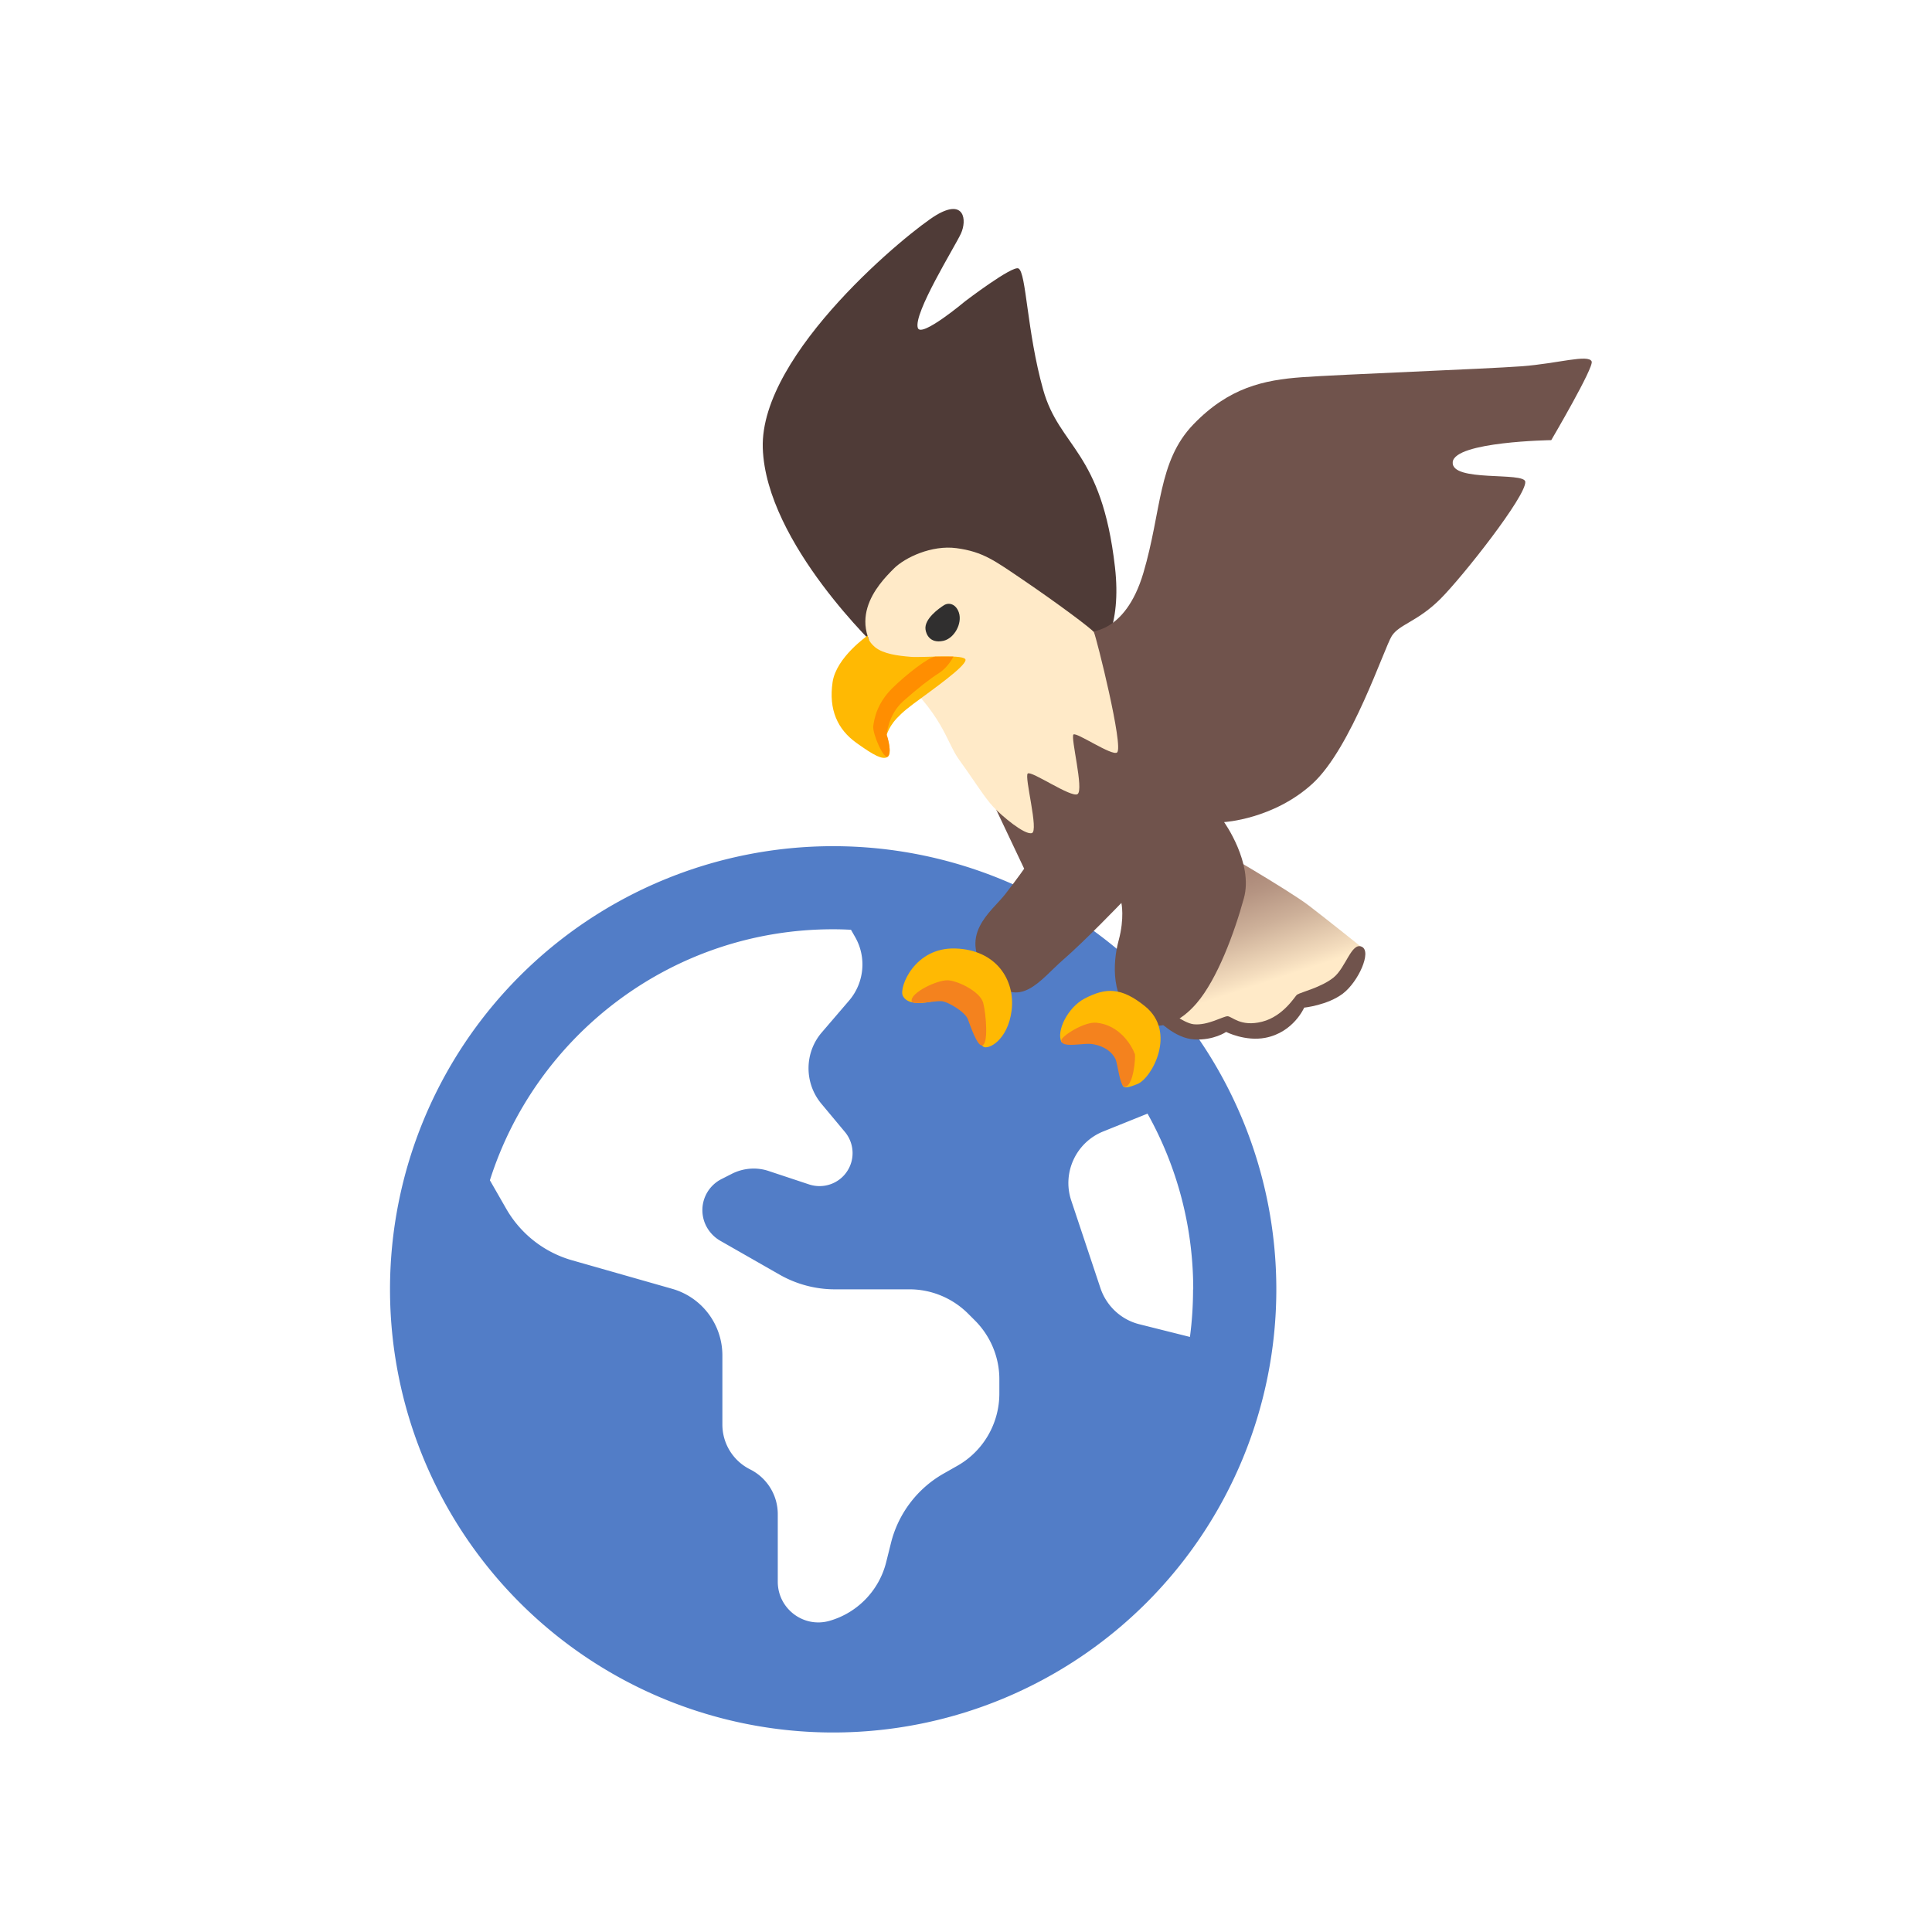 <svg xmlns="http://www.w3.org/2000/svg" xmlns:xlink="http://www.w3.org/1999/xlink" version="1.1" width="1000" height="1000" viewBox="0 0 1000 1000" xml:space="preserve">
<desc>Created with Fabric.js 3.5.0</desc>
<defs>
</defs>
<rect x="0" y="0" width="100%" height="100%" fill="#ffffff"/>
<g transform="matrix(0.896 0 0 0.896 431.246 667.357)" id="15564">
<path style="stroke: none; stroke-width: 1; stroke-dasharray: none; stroke-linecap: butt; stroke-dashoffset: 0; stroke-linejoin: miter; stroke-miterlimit: 4; is-custom-font: none; font-file-url: none; fill: rgb(82,125,199); fill-rule: nonzero; opacity: 1;" vector-effect="non-scaling-stroke" transform=" translate(-256, -256)" d="M 57.7 193 l 9.4 16.4 c 8.3 14.5 21.9 25.2 38 29.8 L 163 255.7 c 17.2 4.9 29 20.6 29 38.5 v 39.9 c 0 11 6.2 21 16 25.9 s 16 14.9 16 25.9 v 39 c 0 15.6 14.9 26.9 29.9 22.6 c 16.1 -4.6 28.6 -17.5 32.7 -33.8 l 2.8 -11.2 c 4.2 -16.9 15.2 -31.4 30.3 -40 l 8.1 -4.6 c 15 -8.5 24.2 -24.5 24.2 -41.7 v -8.3 c 0 -12.7 -5.1 -24.9 -14.1 -33.9 l -3.9 -3.9 c -9 -9 -21.2 -14.1 -33.9 -14.1 H 257 c -11.1 0 -22.1 -2.9 -31.8 -8.4 l -34.5 -19.7 c -4.3 -2.5 -7.6 -6.5 -9.2 -11.2 c -3.2 -9.6 1.1 -20 10.2 -24.5 l 5.9 -3 c 6.6 -3.3 14.3 -3.9 21.3 -1.5 l 23.2 7.7 c 8.2 2.7 17.2 -0.4 21.9 -7.5 c 4.7 -7 4.2 -16.3 -1.2 -22.8 l -13.6 -16.3 c -10 -12 -9.9 -29.5 0.3 -41.3 l 15.7 -18.3 c 8.8 -10.3 10.2 -25 3.5 -36.7 l -2.4 -4.2 c -3.5 -0.2 -6.9 -0.3 -10.4 -0.3 C 163.1 48 84.4 108.9 57.7 193 z M 464 256 c 0 -36.8 -9.6 -71.4 -26.4 -101.5 L 412 164.8 c -15.7 6.3 -23.8 23.8 -18.5 39.8 l 16.9 50.7 c 3.5 10.4 12 18.3 22.6 20.9 l 29.1 7.3 c 1.2 -9 1.8 -18.2 1.8 -27.5 z M 0 256 a 256 256 0 1 1 512 0 A 256 256 0 1 1 0 256 z" stroke-linecap="round"/>
</g>
<g transform="matrix(0.604 0 0 0.604 611.124 336.124)" id="359821">
<g style="" vector-effect="non-scaling-stroke">
		<g transform="matrix(6.25 0 0 6.25 -206.638 -171.572)">
<path style="stroke: none; stroke-width: 1; stroke-dasharray: none; stroke-linecap: butt; stroke-dashoffset: 0; stroke-linejoin: miter; stroke-miterlimit: 4; is-custom-font: none; font-file-url: none; fill: rgb(79,59,55); fill-rule: nonzero; opacity: 1;" transform=" translate(-30.938, -36.548)" d="M 44.99 69.48 s 11.83 -0.7 10 -16.75 s -7.6 -16.33 -9.85 -24.35 c -2.25 -8.02 -2.3 -16.03 -3.38 -16.61 c -0.83 -0.45 -7.32 4.5 -7.32 4.5 s -6.01 5.05 -6.48 3.66 c -0.66 -1.97 5.07 -11.12 5.91 -12.95 c 0.84 -1.83 0.49 -4.83 -3.38 -2.53 C 27.02 6.5 6.27 23.31 6.7 36.4 s 16.05 27.73 16.05 27.73 l 9.43 -9.43 l 12.81 14.78 z" stroke-linecap="round"/>
</g>
		<g transform="matrix(6.25 0 0 6.25 66.812 246.932)">
<linearGradient id="SVGID_6" gradientUnits="userSpaceOnUse" gradientTransform="matrix(1 0 0 1 0 0)" x1="68.597" y1="90.462" x2="76.878" y2="115.641">
<stop offset="20.7%" style="stop-color:rgb(172,137,121);stop-opacity: 1"/>
<stop offset="30.9%" style="stop-color:rgb(181,148,130);stop-opacity: 1"/>
<stop offset="48.5%" style="stop-color:rgb(205,176,153);stop-opacity: 1"/>
<stop offset="71.4%" style="stop-color:rgb(244,221,190);stop-opacity: 1"/>
<stop offset="77.1%" style="stop-color:rgb(255,234,200);stop-opacity: 1"/>
</linearGradient>
<path style="stroke: none; stroke-width: 1; stroke-dasharray: none; stroke-linecap: butt; stroke-dashoffset: 0; stroke-linejoin: miter; stroke-miterlimit: 4; is-custom-font: none; font-file-url: none; fill: url(#SVGID_6); fill-rule: nonzero; opacity: 1;" transform=" translate(-74.69, -103.509)" d="M 67.89 90.69 s 10.89 6.29 13.7 8.45 s 7.13 5.63 7.13 5.63 s -1.97 4.97 -3.94 6.19 s -4.5 1.6 -4.5 1.6 s -3.38 3.57 -5.73 3.75 s -4.32 -1.03 -4.32 -1.03 s -3.1 1.13 -4.41 1.03 c -1.31 -0.09 -5.16 -3.1 -5.16 -3.1 l 7.23 -22.52 z" stroke-linecap="round"/>
</g>
		<g transform="matrix(6.25 0 0 6.25 87.953 36.657)">
<path style="stroke: none; stroke-width: 1; stroke-dasharray: none; stroke-linecap: butt; stroke-dashoffset: 0; stroke-linejoin: miter; stroke-miterlimit: 4; is-custom-font: none; font-file-url: none; fill: rgb(112,83,76); fill-rule: nonzero; opacity: 1;" transform=" translate(-78.073, -69.865)" d="M 51.18 61.6 s 5.16 0.47 7.7 -8.07 c 2.53 -8.54 1.97 -15.3 6.85 -20.37 s 9.67 -6.1 14.92 -6.48 c 5.26 -0.38 25.15 -1.13 30.13 -1.5 c 4.97 -0.38 9.1 -1.69 9.57 -0.66 c 0.35 0.77 -5.54 10.79 -5.54 10.79 s -13.23 0.19 -13.51 3 c -0.28 2.82 9.88 1.29 9.95 2.72 c 0.1 1.97 -8.54 12.95 -11.64 16.05 c -3.1 3.1 -5.63 3.47 -6.66 5.07 s -5.54 15.39 -10.89 20.27 c -5.35 4.88 -12.11 5.26 -12.11 5.26 s 4.04 5.63 2.72 10.42 c -1.31 4.79 -3.66 11.12 -6.48 14.41 c -1.99 2.33 -5.12 4.36 -8.26 2.11 c -3.5 -2.51 -3.28 -7.6 -2.44 -10.7 c 0.84 -3.1 0.38 -5.16 0.38 -5.16 s -5 5.21 -7.98 7.79 c -3.14 2.72 -6.05 7.23 -10.14 2.25 c -4.58 -5.57 0.33 -8.82 2.21 -11.26 c 1.88 -2.44 2.58 -3.47 2.58 -3.47 L 35.78 79.8 l 15.4 -18.2 z" stroke-linecap="round"/>
</g>
		<g transform="matrix(6.25 0 0 6.25 -161.913 35.181)">
<path style="stroke: none; stroke-width: 1; stroke-dasharray: none; stroke-linecap: butt; stroke-dashoffset: 0; stroke-linejoin: miter; stroke-miterlimit: 4; is-custom-font: none; font-file-url: none; fill: rgb(255,234,200); fill-rule: nonzero; opacity: 1;" transform=" translate(-38.094, -69.629)" d="M 24.65 52.94 c -2.05 2.05 -7.46 7.58 -0.28 13.77 s 7.39 9.88 9.29 12.48 c 1.91 2.62 3.45 5.14 4.65 6.41 c 1.2 1.27 4.29 3.87 5.28 3.59 c 0.99 -0.28 -1.06 -7.74 -0.56 -8.17 s 5.98 3.38 6.83 2.82 c 0.89 -0.6 -0.99 -7.81 -0.56 -8.17 c 0.42 -0.35 5.33 3.02 5.98 2.46 c 0.92 -0.77 -2.82 -15.7 -3.17 -16.47 c -0.19 -0.41 -5.33 -4.21 -9.71 -7.18 c -3.9 -2.64 -5.49 -3.87 -9.15 -4.36 c -3.38 -0.45 -7.06 1.27 -8.6 2.82 z" stroke-linecap="round"/>
</g>
		<g transform="matrix(6.25 0 0 6.25 -241.749 40.579)">
<path style="stroke: none; stroke-width: 1; stroke-dasharray: none; stroke-linecap: butt; stroke-dashoffset: 0; stroke-linejoin: miter; stroke-miterlimit: 4; is-custom-font: none; font-file-url: none; fill: rgb(255,185,3); fill-rule: nonzero; opacity: 1;" transform=" translate(-25.32, -70.493)" d="M 23.66 75.75 c 0.42 -1.06 0.92 -2.22 3.66 -4.26 c 2.75 -2.04 7.07 -5.07 7.18 -6.02 c 0.11 -0.88 -5.75 -0.31 -7.51 -0.45 c -1.76 -0.14 -3.75 -0.4 -4.88 -1.31 c -1.01 -0.82 -1.03 -1.6 -1.03 -1.6 s -4.3 2.96 -4.81 6.38 c -0.56 3.8 0.7 6.48 3.24 8.31 s 3.6 2.32 4.26 1.97 c 0.81 -0.42 -0.11 -3.02 -0.11 -3.02 z" stroke-linecap="round"/>
</g>
		<g transform="matrix(6.25 0 0 6.25 -229.12 49.097)">
<path style="stroke: none; stroke-width: 1; stroke-dasharray: none; stroke-linecap: butt; stroke-dashoffset: 0; stroke-linejoin: miter; stroke-miterlimit: 4; is-custom-font: none; font-file-url: none; fill: rgb(255,142,1); fill-rule: nonzero; opacity: 1;" transform=" translate(-27.341, -71.856)" d="M 21.85 74.51 c 0.14 -1.02 0.5 -3.12 2.65 -5.23 c 1.83 -1.8 5 -4.29 5.88 -4.29 h 2.46 s -0.7 1.44 -1.97 2.25 s -2.87 2.05 -4.89 3.84 c -2.11 1.87 -2.29 4.61 -2.29 4.61 s 0.77 2.22 0.18 2.96 c -0.53 0.63 -2.16 -3.11 -2.02 -4.14 z" stroke-linecap="round"/>
</g>
		<g transform="matrix(6.25 0 0 6.25 -204.046 -22.965)">
<path style="stroke: none; stroke-width: 1; stroke-dasharray: none; stroke-linecap: butt; stroke-dashoffset: 0; stroke-linejoin: miter; stroke-miterlimit: 4; is-custom-font: none; font-file-url: none; fill: rgb(48,47,47); fill-rule: nonzero; opacity: 1;" transform=" translate(-31.353, -60.326)" d="M 29.01 61.25 c 0.08 0.66 0.6 1.97 2.43 1.58 c 1.52 -0.32 2.64 -2.39 2.15 -3.87 c -0.4 -1.19 -1.37 -1.44 -2.04 -1.02 c -0.67 0.42 -2.72 1.87 -2.54 3.31 z" stroke-linecap="round"/>
</g>
		<g transform="matrix(6.25 0 0 6.25 69.113 294.313)">
<path style="stroke: none; stroke-width: 1; stroke-dasharray: none; stroke-linecap: butt; stroke-dashoffset: 0; stroke-linejoin: miter; stroke-miterlimit: 4; is-custom-font: none; font-file-url: none; fill: rgb(112,83,76); fill-rule: nonzero; opacity: 1;" transform=" translate(-75.058, -111.09)" d="M 79.95 111.34 c -0.22 0.13 -1.83 2.96 -4.79 3.71 s -4.13 -0.75 -4.74 -0.75 s -2.7 1.29 -4.62 1.1 c -1.5 -0.15 -3.97 -2.28 -3.97 -2.28 l -1.03 1.64 s 2.39 2.58 5.07 2.72 c 2.67 0.14 4.36 -1.03 4.36 -1.03 s 2.63 1.34 5.4 0.8 c 3.85 -0.75 5.3 -4.13 5.3 -4.13 s 3.19 -0.33 5.3 -1.92 c 2.11 -1.6 4.01 -5.77 2.6 -6.43 s -2.18 2.86 -3.87 4.22 s -4.4 1.98 -5.01 2.35 z" stroke-linecap="round"/>
</g>
		<g transform="matrix(6.25 0 0 6.25 -191.571 298.644)">
<path style="stroke: none; stroke-width: 1; stroke-dasharray: none; stroke-linecap: butt; stroke-dashoffset: 0; stroke-linejoin: miter; stroke-miterlimit: 4; is-custom-font: none; font-file-url: none; fill: rgb(255,185,3); fill-rule: nonzero; opacity: 1;" transform=" translate(-33.349, -111.783)" d="M 25.89 111.47 c -0.52 -1.12 1.6 -6.65 7.23 -6.46 s 8.21 4.36 7.7 8.49 c -0.52 4.13 -3.24 5.44 -3.89 4.97 c -0.66 -0.47 -1.36 -3.43 -1.36 -3.43 l -2.86 -3.61 c -0.02 0.01 -5.74 2.34 -6.82 0.04 z" stroke-linecap="round"/>
</g>
		<g transform="matrix(6.25 0 0 6.25 -60.291 333.963)">
<path style="stroke: none; stroke-width: 1; stroke-dasharray: none; stroke-linecap: butt; stroke-dashoffset: 0; stroke-linejoin: miter; stroke-miterlimit: 4; is-custom-font: none; font-file-url: none; fill: rgb(255,185,3); fill-rule: nonzero; opacity: 1;" transform=" translate(-54.353, -117.434)" d="M 47.66 117.85 c -0.77 -1.5 0.87 -4.79 3.19 -5.99 c 2.87 -1.49 4.99 -1.57 8.26 1.07 c 4.39 3.54 0.94 9.84 -1.01 10.65 c -2.71 1.13 -2.04 0.01 -1.99 -1.35 c 0.05 -1.36 -1.22 -4.83 -1.22 -4.83 l -7.23 0.45 z" stroke-linecap="round"/>
</g>
		<g transform="matrix(6.25 0 0 6.25 -198.634 311.468)">
<path style="stroke: none; stroke-width: 1; stroke-dasharray: none; stroke-linecap: butt; stroke-dashoffset: 0; stroke-linejoin: miter; stroke-miterlimit: 4; is-custom-font: none; font-file-url: none; fill: rgb(244,130,30); fill-rule: nonzero; opacity: 1;" transform=" translate(-32.219, -113.835)" d="M 36.92 112.46 c 0.4 1.49 0.77 5.91 -0.21 5.84 c -0.66 -0.05 -1.53 -2.63 -1.9 -3.61 c -0.37 -0.98 -2.75 -2.42 -3.64 -2.46 c -0.89 -0.05 -3.97 0.59 -4.06 0 c -0.19 -1.16 3.5 -2.91 4.95 -2.86 c 1.27 0.03 4.43 1.5 4.86 3.09 z" stroke-linecap="round"/>
</g>
		<g transform="matrix(6.25 0 0 6.25 -70.751 347.313)">
<path style="stroke: none; stroke-width: 1; stroke-dasharray: none; stroke-linecap: butt; stroke-dashoffset: 0; stroke-linejoin: miter; stroke-miterlimit: 4; is-custom-font: none; font-file-url: none; fill: rgb(244,130,30); fill-rule: nonzero; opacity: 1;" transform=" translate(-52.68, -119.57)" d="M 47.62 117.63 c 0.05 1.07 2.96 0.33 4.13 0.47 c 1.17 0.14 2.65 0.72 3.31 2.08 c 0.31 0.64 0.59 3.73 1.24 3.78 c 1.22 0.09 1.55 -4.11 1.41 -4.49 c -0.42 -1.14 -2.06 -3.97 -5.26 -4.28 c -1.69 -0.18 -4.86 1.88 -4.83 2.44 z" stroke-linecap="round"/>
</g>
</g>
</g>
</svg>